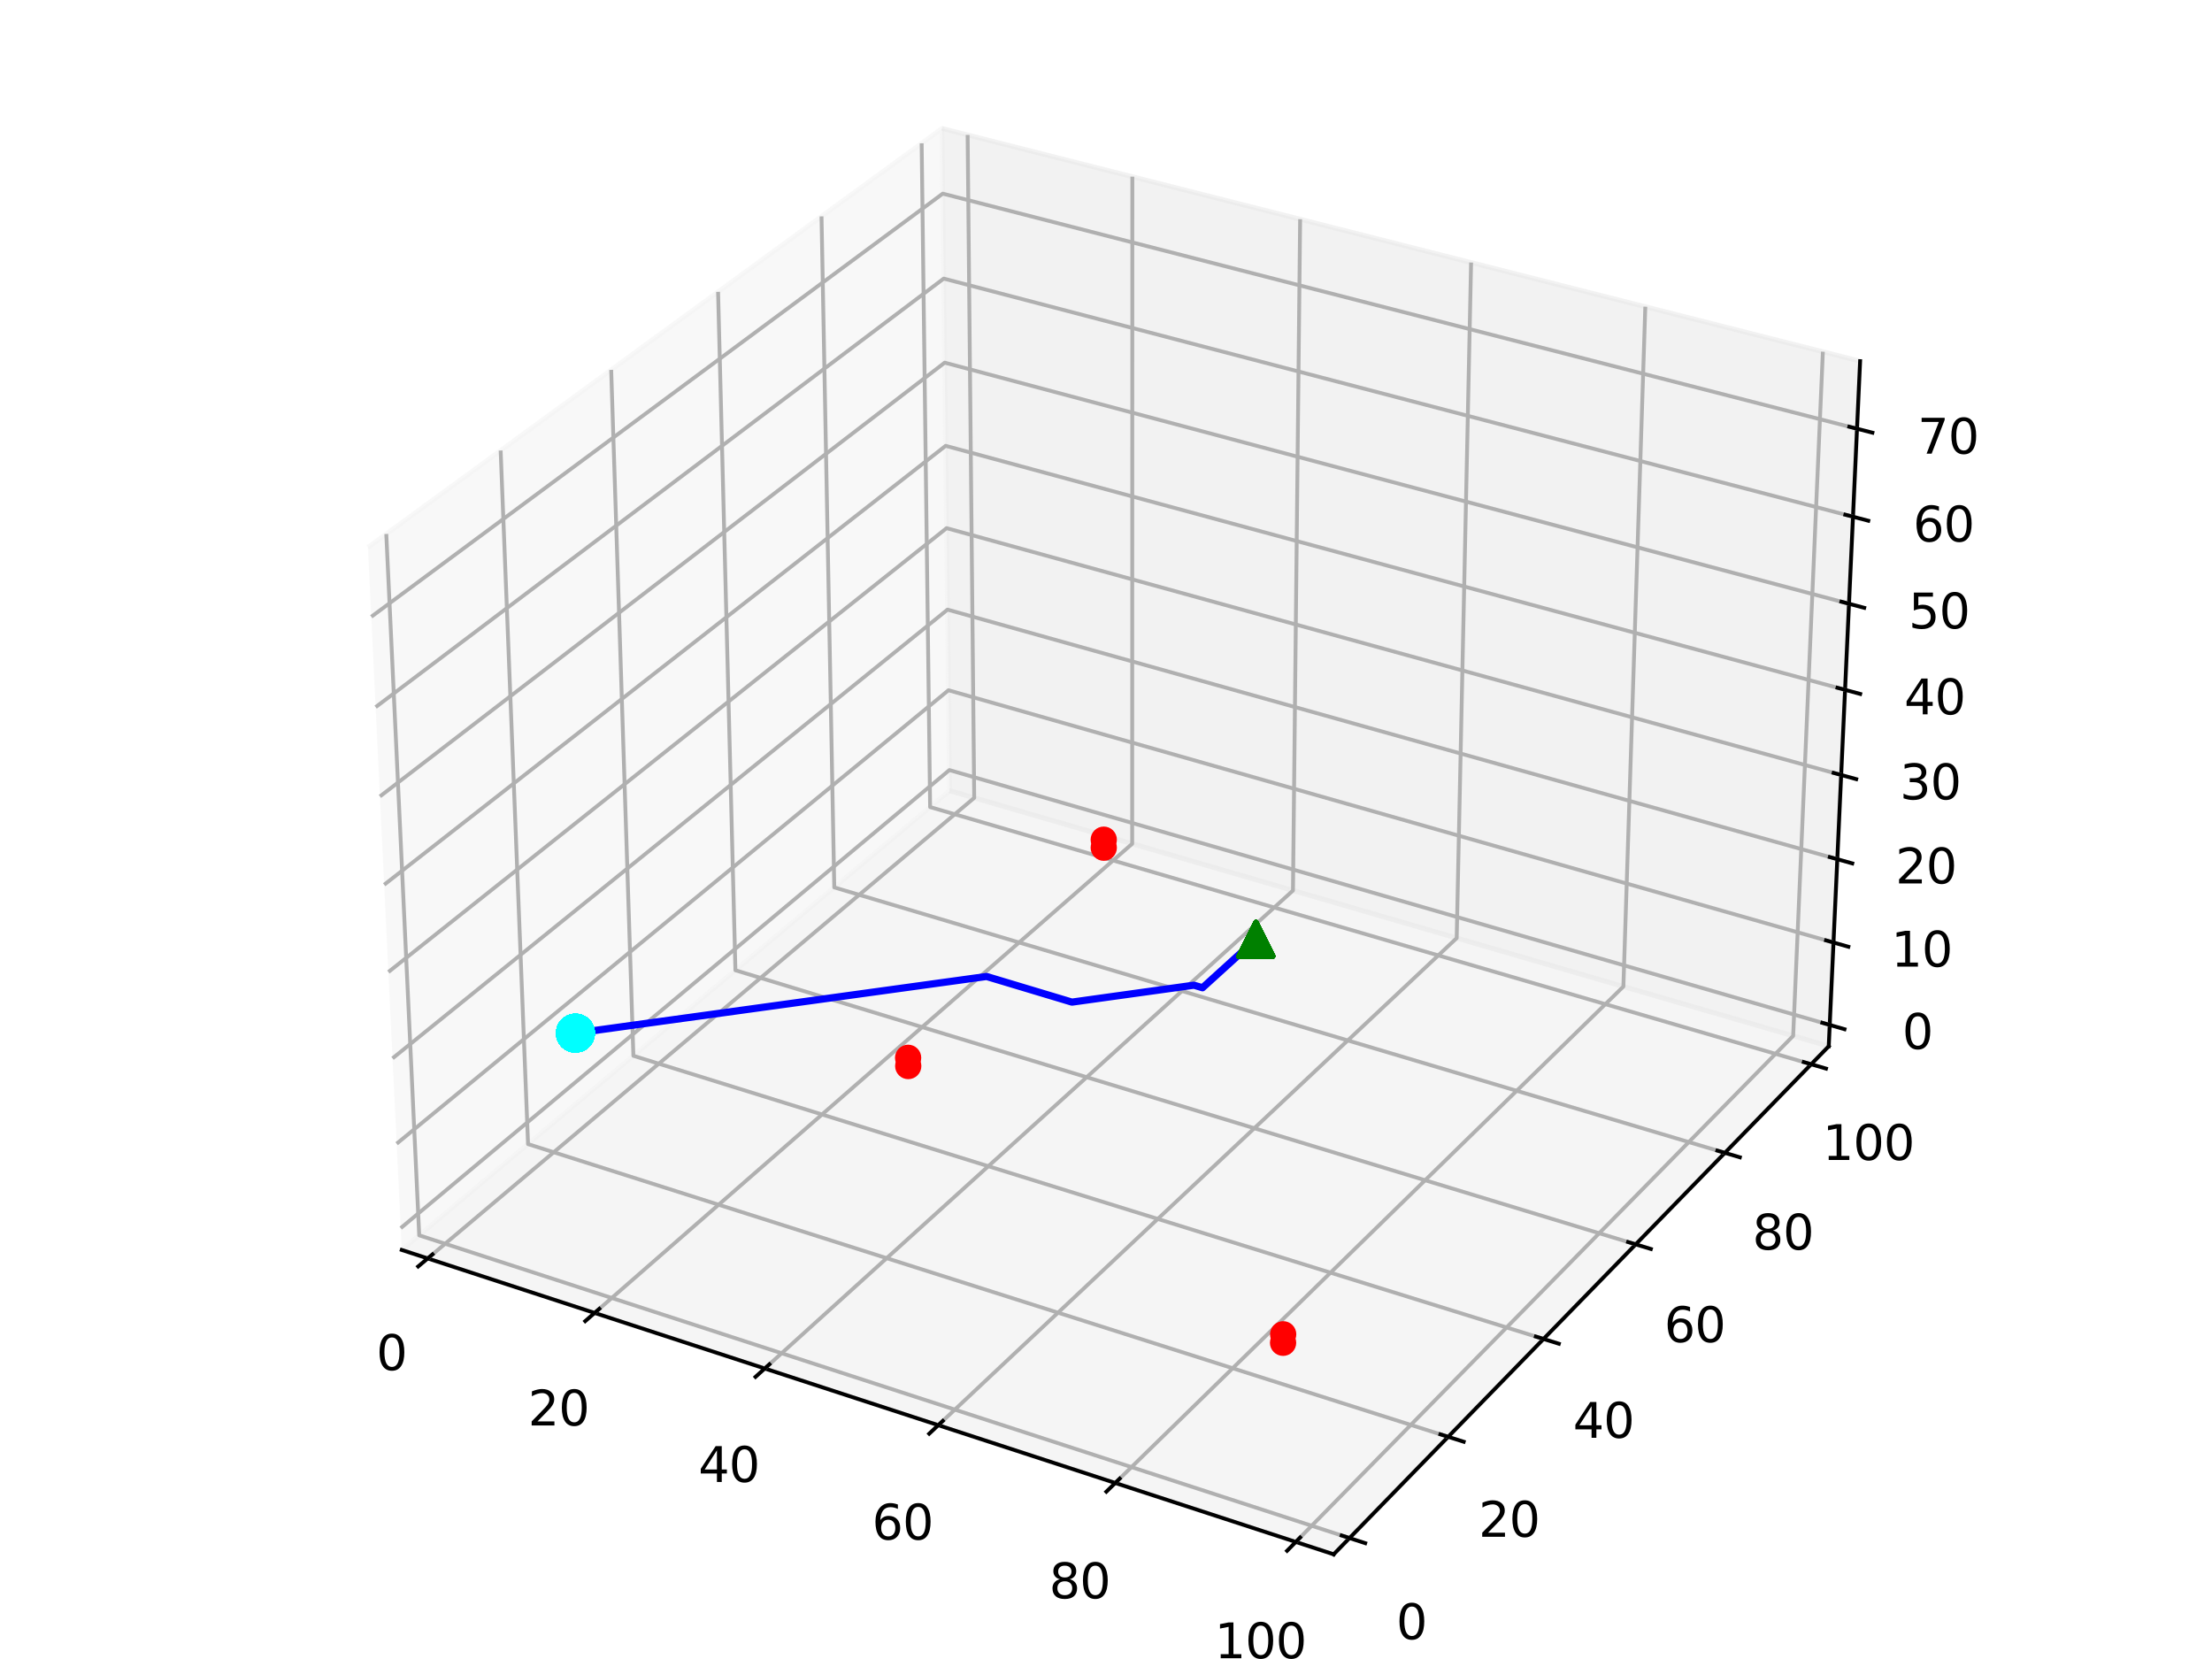 <?xml version="1.0" encoding="utf-8" standalone="no"?>
<!DOCTYPE svg PUBLIC "-//W3C//DTD SVG 1.1//EN"
  "http://www.w3.org/Graphics/SVG/1.1/DTD/svg11.dtd">
<svg xmlns:xlink="http://www.w3.org/1999/xlink" width="460.8pt" height="345.6pt" viewBox="0 0 460.8 345.6" xmlns="http://www.w3.org/2000/svg" version="1.1">
 <defs>
  <style type="text/css">*{stroke-linejoin: round; stroke-linecap: butt}</style>
 </defs>
 <g id="figure_1">
  <g id="patch_1">
   <path d="M 0 345.6 
L 460.8 345.6 
L 460.8 0 
L 0 0 
z
" style="fill: #ffffff"/>
  </g>
  <g id="patch_2">
   <path d="M 57.6 345.6 
L 403.2 345.6 
L 403.2 0 
L 57.6 0 
z
" style="fill: #ffffff"/>
  </g>
  <g id="pane3d_1">
   <g id="patch_3">
    <path d="M 83.695 260.386 
L 197.824 164.721 
L 196.237 26.756 
L 76.647 114.027 
" style="fill: #f2f2f2; opacity: 0.5; stroke: #f2f2f2; stroke-linejoin: miter"/>
   </g>
  </g>
  <g id="pane3d_2">
   <g id="patch_4">
    <path d="M 197.824 164.721 
L 380.959 217.952 
L 387.494 75.234 
L 196.237 26.756 
" style="fill: #e6e6e6; opacity: 0.5; stroke: #e6e6e6; stroke-linejoin: miter"/>
   </g>
  </g>
  <g id="pane3d_3">
   <g id="patch_5">
    <path d="M 83.695 260.386 
L 277.828 323.79 
L 380.959 217.952 
L 197.824 164.721 
" style="fill: #ececec; opacity: 0.5; stroke: #ececec; stroke-linejoin: miter"/>
   </g>
  </g>
  <g id="axis3d_1">
   <g id="line2d_1">
    <path d="M 83.695 260.386 
L 277.828 323.79 
" style="fill: none; stroke: #000000; stroke-width: 0.8; stroke-linecap: square"/>
   </g>
   <g id="Line3DCollection_1">
    <path d="M 89.103 262.152 
L 202.947 166.211 
L 201.577 28.109 
" style="fill: none; stroke: #b0b0b0; stroke-width: 0.8"/>
    <path d="M 123.869 273.507 
L 235.854 175.775 
L 235.888 36.806 
" style="fill: none; stroke: #b0b0b0; stroke-width: 0.8"/>
    <path d="M 159.315 285.083 
L 269.352 185.512 
L 270.841 45.666 
" style="fill: none; stroke: #b0b0b0; stroke-width: 0.8"/>
    <path d="M 195.46 296.889 
L 303.455 195.424 
L 306.455 54.693 
" style="fill: none; stroke: #b0b0b0; stroke-width: 0.8"/>
    <path d="M 232.327 308.929 
L 338.181 205.518 
L 342.747 63.892 
" style="fill: none; stroke: #b0b0b0; stroke-width: 0.8"/>
    <path d="M 269.936 321.213 
L 373.546 215.797 
L 379.737 73.268 
" style="fill: none; stroke: #b0b0b0; stroke-width: 0.8"/>
   </g>
   <g id="xtick_1">
    <g id="line2d_2">
     <path d="M 90.094 261.317 
L 87.116 263.827 
" style="fill: none; stroke: #000000; stroke-width: 0.8; stroke-linecap: square"/>
    </g>
    <g id="text_1">
     <!-- 0 -->
     <g transform="translate(78.394 285.414)scale(0.1 -0.1)">
      <defs>
       <path id="DejaVuSans-30" d="M 2034 4250 
Q 1547 4250 1301 3770 
Q 1056 3291 1056 2328 
Q 1056 1369 1301 889 
Q 1547 409 2034 409 
Q 2525 409 2770 889 
Q 3016 1369 3016 2328 
Q 3016 3291 2770 3770 
Q 2525 4250 2034 4250 
z
M 2034 4750 
Q 2819 4750 3233 4129 
Q 3647 3509 3647 2328 
Q 3647 1150 3233 529 
Q 2819 -91 2034 -91 
Q 1250 -91 836 529 
Q 422 1150 422 2328 
Q 422 3509 836 4129 
Q 1250 4750 2034 4750 
z
" transform="scale(0.016)"/>
      </defs>
      <use xlink:href="#DejaVuSans-30"/>
     </g>
    </g>
   </g>
   <g id="xtick_2">
    <g id="line2d_3">
     <path d="M 124.845 272.655 
L 121.913 275.214 
" style="fill: none; stroke: #000000; stroke-width: 0.8; stroke-linecap: square"/>
    </g>
    <g id="text_2">
     <!-- 20 -->
     <g transform="translate(110.006 296.954)scale(0.1 -0.1)">
      <defs>
       <path id="DejaVuSans-32" d="M 1228 531 
L 3431 531 
L 3431 0 
L 469 0 
L 469 531 
Q 828 903 1448 1529 
Q 2069 2156 2228 2338 
Q 2531 2678 2651 2914 
Q 2772 3150 2772 3378 
Q 2772 3750 2511 3984 
Q 2250 4219 1831 4219 
Q 1534 4219 1204 4116 
Q 875 4013 500 3803 
L 500 4441 
Q 881 4594 1212 4672 
Q 1544 4750 1819 4750 
Q 2544 4750 2975 4387 
Q 3406 4025 3406 3419 
Q 3406 3131 3298 2873 
Q 3191 2616 2906 2266 
Q 2828 2175 2409 1742 
Q 1991 1309 1228 531 
z
" transform="scale(0.016)"/>
      </defs>
      <use xlink:href="#DejaVuSans-32"/>
      <use xlink:href="#DejaVuSans-30" x="63.623"/>
     </g>
    </g>
   </g>
   <g id="xtick_3">
    <g id="line2d_4">
     <path d="M 160.274 284.215 
L 157.391 286.824 
" style="fill: none; stroke: #000000; stroke-width: 0.8; stroke-linecap: square"/>
    </g>
    <g id="text_3">
     <!-- 40 -->
     <g transform="translate(145.481 308.719)scale(0.1 -0.1)">
      <defs>
       <path id="DejaVuSans-34" d="M 2419 4116 
L 825 1625 
L 2419 1625 
L 2419 4116 
z
M 2253 4666 
L 3047 4666 
L 3047 1625 
L 3713 1625 
L 3713 1100 
L 3047 1100 
L 3047 0 
L 2419 0 
L 2419 1100 
L 313 1100 
L 313 1709 
L 2253 4666 
z
" transform="scale(0.016)"/>
      </defs>
      <use xlink:href="#DejaVuSans-34"/>
      <use xlink:href="#DejaVuSans-30" x="63.623"/>
     </g>
    </g>
   </g>
   <g id="xtick_4">
    <g id="line2d_5">
     <path d="M 196.403 296.003 
L 193.571 298.664 
" style="fill: none; stroke: #000000; stroke-width: 0.8; stroke-linecap: square"/>
    </g>
    <g id="text_4">
     <!-- 60 -->
     <g transform="translate(181.659 320.718)scale(0.1 -0.1)">
      <defs>
       <path id="DejaVuSans-36" d="M 2113 2584 
Q 1688 2584 1439 2293 
Q 1191 2003 1191 1497 
Q 1191 994 1439 701 
Q 1688 409 2113 409 
Q 2538 409 2786 701 
Q 3034 994 3034 1497 
Q 3034 2003 2786 2293 
Q 2538 2584 2113 2584 
z
M 3366 4563 
L 3366 3988 
Q 3128 4100 2886 4159 
Q 2644 4219 2406 4219 
Q 1781 4219 1451 3797 
Q 1122 3375 1075 2522 
Q 1259 2794 1537 2939 
Q 1816 3084 2150 3084 
Q 2853 3084 3261 2657 
Q 3669 2231 3669 1497 
Q 3669 778 3244 343 
Q 2819 -91 2113 -91 
Q 1303 -91 875 529 
Q 447 1150 447 2328 
Q 447 3434 972 4092 
Q 1497 4750 2381 4750 
Q 2619 4750 2861 4703 
Q 3103 4656 3366 4563 
z
" transform="scale(0.016)"/>
      </defs>
      <use xlink:href="#DejaVuSans-36"/>
      <use xlink:href="#DejaVuSans-30" x="63.623"/>
     </g>
    </g>
   </g>
   <g id="xtick_5">
    <g id="line2d_6">
     <path d="M 233.252 308.026 
L 230.474 310.74 
" style="fill: none; stroke: #000000; stroke-width: 0.8; stroke-linecap: square"/>
    </g>
    <g id="text_5">
     <!-- 80 -->
     <g transform="translate(218.561 332.957)scale(0.1 -0.1)">
      <defs>
       <path id="DejaVuSans-38" d="M 2034 2216 
Q 1584 2216 1326 1975 
Q 1069 1734 1069 1313 
Q 1069 891 1326 650 
Q 1584 409 2034 409 
Q 2484 409 2743 651 
Q 3003 894 3003 1313 
Q 3003 1734 2745 1975 
Q 2488 2216 2034 2216 
z
M 1403 2484 
Q 997 2584 770 2862 
Q 544 3141 544 3541 
Q 544 4100 942 4425 
Q 1341 4750 2034 4750 
Q 2731 4750 3128 4425 
Q 3525 4100 3525 3541 
Q 3525 3141 3298 2862 
Q 3072 2584 2669 2484 
Q 3125 2378 3379 2068 
Q 3634 1759 3634 1313 
Q 3634 634 3220 271 
Q 2806 -91 2034 -91 
Q 1263 -91 848 271 
Q 434 634 434 1313 
Q 434 1759 690 2068 
Q 947 2378 1403 2484 
z
M 1172 3481 
Q 1172 3119 1398 2916 
Q 1625 2713 2034 2713 
Q 2441 2713 2670 2916 
Q 2900 3119 2900 3481 
Q 2900 3844 2670 4047 
Q 2441 4250 2034 4250 
Q 1625 4250 1398 4047 
Q 1172 3844 1172 3481 
z
" transform="scale(0.016)"/>
      </defs>
      <use xlink:href="#DejaVuSans-38"/>
      <use xlink:href="#DejaVuSans-30" x="63.623"/>
     </g>
    </g>
   </g>
   <g id="xtick_6">
    <g id="line2d_7">
     <path d="M 270.842 320.291 
L 268.121 323.06 
" style="fill: none; stroke: #000000; stroke-width: 0.8; stroke-linecap: square"/>
    </g>
    <g id="text_6">
     <!-- 100 -->
     <g transform="translate(253.027 345.443)scale(0.1 -0.1)">
      <defs>
       <path id="DejaVuSans-31" d="M 794 531 
L 1825 531 
L 1825 4091 
L 703 3866 
L 703 4441 
L 1819 4666 
L 2450 4666 
L 2450 531 
L 3481 531 
L 3481 0 
L 794 0 
L 794 531 
z
" transform="scale(0.016)"/>
      </defs>
      <use xlink:href="#DejaVuSans-31"/>
      <use xlink:href="#DejaVuSans-30" x="63.623"/>
      <use xlink:href="#DejaVuSans-30" x="127.246"/>
     </g>
    </g>
   </g>
  </g>
  <g id="axis3d_2">
   <g id="line2d_8">
    <path d="M 380.959 217.952 
L 277.828 323.79 
" style="fill: none; stroke: #000000; stroke-width: 0.8; stroke-linecap: square"/>
   </g>
   <g id="Line3DCollection_2">
    <path d="M 80.47 111.238 
L 87.33 257.34 
L 281.126 320.405 
" style="fill: none; stroke: #b0b0b0; stroke-width: 0.8"/>
    <path d="M 104.293 93.852 
L 110.002 238.336 
L 301.68 299.311 
" style="fill: none; stroke: #b0b0b0; stroke-width: 0.8"/>
    <path d="M 127.319 77.049 
L 131.947 219.94 
L 321.542 278.928 
" style="fill: none; stroke: #b0b0b0; stroke-width: 0.8"/>
    <path d="M 149.588 60.798 
L 153.201 202.125 
L 340.745 259.221 
" style="fill: none; stroke: #b0b0b0; stroke-width: 0.8"/>
    <path d="M 171.135 45.074 
L 173.796 184.862 
L 359.322 240.156 
" style="fill: none; stroke: #b0b0b0; stroke-width: 0.8"/>
    <path d="M 191.996 29.851 
L 193.761 168.127 
L 377.304 221.703 
" style="fill: none; stroke: #b0b0b0; stroke-width: 0.8"/>
   </g>
   <g id="xtick_7">
    <g id="line2d_9">
     <path d="M 279.493 319.873 
L 284.397 321.469 
" style="fill: none; stroke: #000000; stroke-width: 0.8; stroke-linecap: square"/>
    </g>
    <g id="text_7">
     <!-- 0 -->
     <g transform="translate(290.863 341.47)scale(0.1 -0.1)">
      <use xlink:href="#DejaVuSans-30"/>
     </g>
    </g>
   </g>
   <g id="xtick_8">
    <g id="line2d_10">
     <path d="M 300.066 298.798 
L 304.913 300.339 
" style="fill: none; stroke: #000000; stroke-width: 0.8; stroke-linecap: square"/>
    </g>
    <g id="text_8">
     <!-- 20 -->
     <g transform="translate(308.024 320.136)scale(0.1 -0.1)">
      <use xlink:href="#DejaVuSans-32"/>
      <use xlink:href="#DejaVuSans-30" x="63.623"/>
     </g>
    </g>
   </g>
   <g id="xtick_9">
    <g id="line2d_11">
     <path d="M 319.946 278.432 
L 324.736 279.922 
" style="fill: none; stroke: #000000; stroke-width: 0.8; stroke-linecap: square"/>
    </g>
    <g id="text_9">
     <!-- 40 -->
     <g transform="translate(327.68 299.521)scale(0.1 -0.1)">
      <use xlink:href="#DejaVuSans-34"/>
      <use xlink:href="#DejaVuSans-30" x="63.623"/>
     </g>
    </g>
   </g>
   <g id="xtick_10">
    <g id="line2d_12">
     <path d="M 339.168 258.741 
L 343.902 260.182 
" style="fill: none; stroke: #000000; stroke-width: 0.8; stroke-linecap: square"/>
    </g>
    <g id="text_10">
     <!-- 60 -->
     <g transform="translate(346.685 279.589)scale(0.1 -0.1)">
      <use xlink:href="#DejaVuSans-36"/>
      <use xlink:href="#DejaVuSans-30" x="63.623"/>
     </g>
    </g>
   </g>
   <g id="xtick_11">
    <g id="line2d_13">
     <path d="M 357.764 239.692 
L 362.443 241.086 
" style="fill: none; stroke: #000000; stroke-width: 0.8; stroke-linecap: square"/>
    </g>
    <g id="text_11">
     <!-- 80 -->
     <g transform="translate(365.069 260.308)scale(0.1 -0.1)">
      <use xlink:href="#DejaVuSans-38"/>
      <use xlink:href="#DejaVuSans-30" x="63.623"/>
     </g>
    </g>
   </g>
   <g id="xtick_12">
    <g id="line2d_14">
     <path d="M 375.763 221.253 
L 380.389 222.604 
" style="fill: none; stroke: #000000; stroke-width: 0.8; stroke-linecap: square"/>
    </g>
    <g id="text_12">
     <!-- 100 -->
     <g transform="translate(379.683 241.646)scale(0.1 -0.1)">
      <use xlink:href="#DejaVuSans-31"/>
      <use xlink:href="#DejaVuSans-30" x="63.623"/>
      <use xlink:href="#DejaVuSans-30" x="127.246"/>
     </g>
    </g>
   </g>
  </g>
  <g id="axis3d_3">
   <g id="line2d_15">
    <path d="M 380.959 217.952 
L 387.494 75.234 
" style="fill: none; stroke: #000000; stroke-width: 0.8; stroke-linecap: square"/>
   </g>
   <g id="Line3DCollection_3">
    <path d="M 381.162 213.51 
L 197.774 160.419 
L 83.476 255.839 
" style="fill: none; stroke: #b0b0b0; stroke-width: 0.8"/>
    <path d="M 381.949 196.341 
L 197.583 143.792 
L 82.629 238.255 
" style="fill: none; stroke: #b0b0b0; stroke-width: 0.8"/>
    <path d="M 382.743 178.985 
L 197.39 126.994 
L 81.773 220.474 
" style="fill: none; stroke: #b0b0b0; stroke-width: 0.8"/>
    <path d="M 383.547 161.44 
L 197.195 110.022 
L 80.907 202.492 
" style="fill: none; stroke: #b0b0b0; stroke-width: 0.8"/>
    <path d="M 384.359 143.704 
L 196.997 92.873 
L 80.031 184.306 
" style="fill: none; stroke: #b0b0b0; stroke-width: 0.8"/>
    <path d="M 385.18 125.772 
L 196.798 75.545 
L 79.146 165.911 
" style="fill: none; stroke: #b0b0b0; stroke-width: 0.8"/>
    <path d="M 386.01 107.642 
L 196.597 58.034 
L 78.25 147.306 
" style="fill: none; stroke: #b0b0b0; stroke-width: 0.8"/>
    <path d="M 386.85 89.311 
L 196.393 40.338 
L 77.343 128.485 
" style="fill: none; stroke: #b0b0b0; stroke-width: 0.8"/>
   </g>
   <g id="xtick_13">
    <g id="line2d_16">
     <path d="M 379.623 213.065 
L 384.244 214.403 
" style="fill: none; stroke: #000000; stroke-width: 0.8; stroke-linecap: square"/>
    </g>
    <g id="text_13">
     <!-- 0 -->
     <g transform="translate(396.267 218.509)scale(0.1 -0.1)">
      <use xlink:href="#DejaVuSans-30"/>
     </g>
    </g>
   </g>
   <g id="xtick_14">
    <g id="line2d_17">
     <path d="M 380.401 195.899 
L 385.048 197.224 
" style="fill: none; stroke: #000000; stroke-width: 0.8; stroke-linecap: square"/>
    </g>
    <g id="text_14">
     <!-- 10 -->
     <g transform="translate(393.969 201.365)scale(0.1 -0.1)">
      <use xlink:href="#DejaVuSans-31"/>
      <use xlink:href="#DejaVuSans-30" x="63.623"/>
     </g>
    </g>
   </g>
   <g id="xtick_15">
    <g id="line2d_18">
     <path d="M 381.187 178.548 
L 385.86 179.859 
" style="fill: none; stroke: #000000; stroke-width: 0.8; stroke-linecap: square"/>
    </g>
    <g id="text_15">
     <!-- 20 -->
     <g transform="translate(394.861 184.036)scale(0.1 -0.1)">
      <use xlink:href="#DejaVuSans-32"/>
      <use xlink:href="#DejaVuSans-30" x="63.623"/>
     </g>
    </g>
   </g>
   <g id="xtick_16">
    <g id="line2d_19">
     <path d="M 381.981 161.008 
L 386.681 162.305 
" style="fill: none; stroke: #000000; stroke-width: 0.8; stroke-linecap: square"/>
    </g>
    <g id="text_16">
     <!-- 30 -->
     <g transform="translate(395.763 166.519)scale(0.1 -0.1)">
      <defs>
       <path id="DejaVuSans-33" d="M 2597 2516 
Q 3050 2419 3304 2112 
Q 3559 1806 3559 1356 
Q 3559 666 3084 287 
Q 2609 -91 1734 -91 
Q 1441 -91 1130 -33 
Q 819 25 488 141 
L 488 750 
Q 750 597 1062 519 
Q 1375 441 1716 441 
Q 2309 441 2620 675 
Q 2931 909 2931 1356 
Q 2931 1769 2642 2001 
Q 2353 2234 1838 2234 
L 1294 2234 
L 1294 2753 
L 1863 2753 
Q 2328 2753 2575 2939 
Q 2822 3125 2822 3475 
Q 2822 3834 2567 4026 
Q 2313 4219 1838 4219 
Q 1578 4219 1281 4162 
Q 984 4106 628 3988 
L 628 4550 
Q 988 4650 1302 4700 
Q 1616 4750 1894 4750 
Q 2613 4750 3031 4423 
Q 3450 4097 3450 3541 
Q 3450 3153 3228 2886 
Q 3006 2619 2597 2516 
z
" transform="scale(0.016)"/>
      </defs>
      <use xlink:href="#DejaVuSans-33"/>
      <use xlink:href="#DejaVuSans-30" x="63.623"/>
     </g>
    </g>
   </g>
   <g id="xtick_17">
    <g id="line2d_20">
     <path d="M 382.785 143.277 
L 387.511 144.559 
" style="fill: none; stroke: #000000; stroke-width: 0.8; stroke-linecap: square"/>
    </g>
    <g id="text_17">
     <!-- 40 -->
     <g transform="translate(396.674 148.81)scale(0.1 -0.1)">
      <use xlink:href="#DejaVuSans-34"/>
      <use xlink:href="#DejaVuSans-30" x="63.623"/>
     </g>
    </g>
   </g>
   <g id="xtick_18">
    <g id="line2d_21">
     <path d="M 383.597 125.35 
L 388.35 126.618 
" style="fill: none; stroke: #000000; stroke-width: 0.8; stroke-linecap: square"/>
    </g>
    <g id="text_18">
     <!-- 50 -->
     <g transform="translate(397.596 130.908)scale(0.1 -0.1)">
      <defs>
       <path id="DejaVuSans-35" d="M 691 4666 
L 3169 4666 
L 3169 4134 
L 1269 4134 
L 1269 2991 
Q 1406 3038 1543 3061 
Q 1681 3084 1819 3084 
Q 2600 3084 3056 2656 
Q 3513 2228 3513 1497 
Q 3513 744 3044 326 
Q 2575 -91 1722 -91 
Q 1428 -91 1123 -41 
Q 819 9 494 109 
L 494 744 
Q 775 591 1075 516 
Q 1375 441 1709 441 
Q 2250 441 2565 725 
Q 2881 1009 2881 1497 
Q 2881 1984 2565 2268 
Q 2250 2553 1709 2553 
Q 1456 2553 1204 2497 
Q 953 2441 691 2322 
L 691 4666 
z
" transform="scale(0.016)"/>
      </defs>
      <use xlink:href="#DejaVuSans-35"/>
      <use xlink:href="#DejaVuSans-30" x="63.623"/>
     </g>
    </g>
   </g>
   <g id="xtick_19">
    <g id="line2d_22">
     <path d="M 384.418 107.225 
L 389.199 108.477 
" style="fill: none; stroke: #000000; stroke-width: 0.8; stroke-linecap: square"/>
    </g>
    <g id="text_19">
     <!-- 60 -->
     <g transform="translate(398.528 112.808)scale(0.1 -0.1)">
      <use xlink:href="#DejaVuSans-36"/>
      <use xlink:href="#DejaVuSans-30" x="63.623"/>
     </g>
    </g>
   </g>
   <g id="xtick_20">
    <g id="line2d_23">
     <path d="M 385.248 88.899 
L 390.057 90.135 
" style="fill: none; stroke: #000000; stroke-width: 0.8; stroke-linecap: square"/>
    </g>
    <g id="text_20">
     <!-- 70 -->
     <g transform="translate(399.47 94.507)scale(0.1 -0.1)">
      <defs>
       <path id="DejaVuSans-37" d="M 525 4666 
L 3525 4666 
L 3525 4397 
L 1831 0 
L 1172 0 
L 2766 4134 
L 525 4134 
L 525 4666 
z
" transform="scale(0.016)"/>
      </defs>
      <use xlink:href="#DejaVuSans-37"/>
      <use xlink:href="#DejaVuSans-30" x="63.623"/>
     </g>
    </g>
   </g>
  </g>
  <g id="axes_1">
   <g id="line2d_24">
    <path d="M 119.876 215.222 
L 122.76 214.824 
L 125.642 214.427 
L 128.522 214.03 
L 131.4 213.633 
L 134.276 213.237 
L 137.149 212.84 
L 140.021 212.445 
L 142.891 212.049 
L 145.759 211.654 
L 148.624 211.259 
L 151.488 210.864 
L 154.35 210.469 
L 157.21 210.075 
L 160.067 209.681 
L 162.923 209.288 
L 165.777 208.894 
L 168.628 208.501 
L 171.478 208.108 
L 174.325 207.716 
L 177.171 207.323 
L 180.015 206.931 
L 182.856 206.54 
L 185.696 206.148 
L 188.534 205.757 
L 191.37 205.366 
L 194.203 204.975 
L 197.035 204.585 
L 199.865 204.195 
L 202.693 203.805 
L 205.518 203.416 
L 207.289 203.948 
L 209.062 204.481 
L 210.836 205.014 
L 212.613 205.547 
L 214.39 206.082 
L 216.17 206.616 
L 217.951 207.152 
L 219.734 207.687 
L 221.519 208.224 
L 221.519 208.224 
L 223.305 208.761 
L 223.305 208.761 
L 226.136 208.368 
L 228.965 207.975 
L 231.793 207.582 
L 234.618 207.19 
L 237.441 206.798 
L 240.262 206.407 
L 243.081 206.015 
L 245.899 205.624 
L 248.714 205.233 
L 250.508 205.767 
L 250.508 205.767 
L 251.527 204.843 
L 251.527 204.843 
L 252.544 203.92 
L 253.559 202.998 
L 254.573 202.079 
L 255.585 201.16 
L 256.595 200.243 
L 257.604 199.328 
L 258.611 198.414 
L 259.616 197.502 
L 260.62 196.591 
L 261.622 195.682 
" clip-path="url(#pf5e418a016)" style="fill: none; stroke: #0000ff; stroke-width: 1.5; stroke-linecap: square"/>
   </g>
   <g id="Path3DCollection_1">
    <defs>
     <path id="m7f14bfde26" d="M 0 2.236 
C 0.593 2.236 1.162 2 1.581 1.581 
C 2 1.162 2.236 0.593 2.236 0 
C 2.236 -0.593 2 -1.162 1.581 -1.581 
C 1.162 -2 0.593 -2.236 0 -2.236 
C -0.593 -2.236 -1.162 -2 -1.581 -1.581 
C -2 -1.162 -2.236 -0.593 -2.236 0 
C -2.236 0.593 -2 1.162 -1.581 1.581 
C -1.162 2 -0.593 2.236 0 2.236 
z
" style="stroke: #ff0000"/>
    </defs>
    <g clip-path="url(#pf5e418a016)">
     <use xlink:href="#m7f14bfde26" x="229.934" y="176.591" style="fill: #ff0000; stroke: #ff0000"/>
    </g>
   </g>
   <g id="Path3DCollection_2">
    <g clip-path="url(#pf5e418a016)">
     <use xlink:href="#m7f14bfde26" x="229.932" y="174.919" style="fill: #ff0000; stroke: #ff0000"/>
    </g>
   </g>
   <g id="Path3DCollection_3">
    <g clip-path="url(#pf5e418a016)">
     <use xlink:href="#m7f14bfde26" x="189.203" y="222.077" style="fill: #ff0000; stroke: #ff0000"/>
    </g>
   </g>
   <g id="Path3DCollection_4">
    <g clip-path="url(#pf5e418a016)">
     <use xlink:href="#m7f14bfde26" x="189.178" y="220.36" style="fill: #ff0000; stroke: #ff0000"/>
    </g>
   </g>
   <g id="Path3DCollection_5">
    <defs>
     <path id="m599ae432c4" d="M 0 -3.536 
L -3.536 3.536 
L 3.536 3.536 
z
" style="stroke: #008000"/>
    </defs>
    <g clip-path="url(#pf5e418a016)">
     <use xlink:href="#m599ae432c4" x="261.622" y="195.682" style="fill: #008000; stroke: #008000"/>
    </g>
   </g>
   <g id="Path3DCollection_6">
    <g clip-path="url(#pf5e418a016)">
     <use xlink:href="#m599ae432c4" x="261.622" y="195.682" style="fill: #008000; stroke: #008000"/>
    </g>
   </g>
   <g id="Path3DCollection_7">
    <g clip-path="url(#pf5e418a016)">
     <use xlink:href="#m599ae432c4" x="261.622" y="195.682" style="fill: #008000; stroke: #008000"/>
    </g>
   </g>
   <g id="Path3DCollection_8">
    <g clip-path="url(#pf5e418a016)">
     <use xlink:href="#m599ae432c4" x="261.622" y="195.682" style="fill: #008000; stroke: #008000"/>
    </g>
   </g>
   <g id="Path3DCollection_9">
    <g clip-path="url(#pf5e418a016)">
     <use xlink:href="#m599ae432c4" x="261.622" y="195.682" style="fill: #008000; stroke: #008000"/>
    </g>
   </g>
   <g id="Path3DCollection_10">
    <g clip-path="url(#pf5e418a016)">
     <use xlink:href="#m599ae432c4" x="261.622" y="195.682" style="fill: #008000; stroke: #008000"/>
    </g>
   </g>
   <g id="Path3DCollection_11">
    <g clip-path="url(#pf5e418a016)">
     <use xlink:href="#m599ae432c4" x="261.622" y="195.682" style="fill: #008000; stroke: #008000"/>
    </g>
   </g>
   <g id="Path3DCollection_12">
    <g clip-path="url(#pf5e418a016)">
     <use xlink:href="#m599ae432c4" x="261.622" y="195.682" style="fill: #008000; stroke: #008000"/>
    </g>
   </g>
   <g id="Path3DCollection_13">
    <g clip-path="url(#pf5e418a016)">
     <use xlink:href="#m599ae432c4" x="261.622" y="195.682" style="fill: #008000; stroke: #008000"/>
    </g>
   </g>
   <g id="Path3DCollection_14">
    <g clip-path="url(#pf5e418a016)">
     <use xlink:href="#m599ae432c4" x="261.622" y="195.682" style="fill: #008000; stroke: #008000"/>
    </g>
   </g>
   <g id="Path3DCollection_15">
    <g clip-path="url(#pf5e418a016)">
     <use xlink:href="#m599ae432c4" x="261.622" y="195.682" style="fill: #008000; stroke: #008000"/>
    </g>
   </g>
   <g id="Path3DCollection_16">
    <g clip-path="url(#pf5e418a016)">
     <use xlink:href="#m599ae432c4" x="261.622" y="195.682" style="fill: #008000; stroke: #008000"/>
    </g>
   </g>
   <g id="Path3DCollection_17">
    <g clip-path="url(#pf5e418a016)">
     <use xlink:href="#m599ae432c4" x="261.622" y="195.682" style="fill: #008000; stroke: #008000"/>
    </g>
   </g>
   <g id="Path3DCollection_18">
    <g clip-path="url(#pf5e418a016)">
     <use xlink:href="#m599ae432c4" x="261.622" y="195.682" style="fill: #008000; stroke: #008000"/>
    </g>
   </g>
   <g id="Path3DCollection_19">
    <g clip-path="url(#pf5e418a016)">
     <use xlink:href="#m599ae432c4" x="261.622" y="195.682" style="fill: #008000; stroke: #008000"/>
    </g>
   </g>
   <g id="Path3DCollection_20">
    <g clip-path="url(#pf5e418a016)">
     <use xlink:href="#m599ae432c4" x="261.622" y="195.682" style="fill: #008000; stroke: #008000"/>
    </g>
   </g>
   <g id="Path3DCollection_21">
    <g clip-path="url(#pf5e418a016)">
     <use xlink:href="#m599ae432c4" x="261.622" y="195.682" style="fill: #008000; stroke: #008000"/>
    </g>
   </g>
   <g id="Path3DCollection_22">
    <g clip-path="url(#pf5e418a016)">
     <use xlink:href="#m599ae432c4" x="261.622" y="195.682" style="fill: #008000; stroke: #008000"/>
    </g>
   </g>
   <g id="Path3DCollection_23">
    <g clip-path="url(#pf5e418a016)">
     <use xlink:href="#m599ae432c4" x="261.622" y="195.682" style="fill: #008000; stroke: #008000"/>
    </g>
   </g>
   <g id="Path3DCollection_24">
    <g clip-path="url(#pf5e418a016)">
     <use xlink:href="#m599ae432c4" x="261.622" y="195.682" style="fill: #008000; stroke: #008000"/>
    </g>
   </g>
   <g id="Path3DCollection_25">
    <g clip-path="url(#pf5e418a016)">
     <use xlink:href="#m599ae432c4" x="261.622" y="195.682" style="fill: #008000; stroke: #008000"/>
    </g>
   </g>
   <g id="Path3DCollection_26">
    <g clip-path="url(#pf5e418a016)">
     <use xlink:href="#m599ae432c4" x="261.622" y="195.682" style="fill: #008000; stroke: #008000"/>
    </g>
   </g>
   <g id="Path3DCollection_27">
    <g clip-path="url(#pf5e418a016)">
     <use xlink:href="#m599ae432c4" x="261.622" y="195.682" style="fill: #008000; stroke: #008000"/>
    </g>
   </g>
   <g id="Path3DCollection_28">
    <g clip-path="url(#pf5e418a016)">
     <use xlink:href="#m599ae432c4" x="261.622" y="195.682" style="fill: #008000; stroke: #008000"/>
    </g>
   </g>
   <g id="Path3DCollection_29">
    <g clip-path="url(#pf5e418a016)">
     <use xlink:href="#m599ae432c4" x="261.622" y="195.682" style="fill: #008000; stroke: #008000"/>
    </g>
   </g>
   <g id="Path3DCollection_30">
    <g clip-path="url(#pf5e418a016)">
     <use xlink:href="#m599ae432c4" x="261.622" y="195.682" style="fill: #008000; stroke: #008000"/>
    </g>
   </g>
   <g id="Path3DCollection_31">
    <g clip-path="url(#pf5e418a016)">
     <use xlink:href="#m599ae432c4" x="261.622" y="195.682" style="fill: #008000; stroke: #008000"/>
    </g>
   </g>
   <g id="Path3DCollection_32">
    <g clip-path="url(#pf5e418a016)">
     <use xlink:href="#m599ae432c4" x="261.622" y="195.682" style="fill: #008000; stroke: #008000"/>
    </g>
   </g>
   <g id="Path3DCollection_33">
    <g clip-path="url(#pf5e418a016)">
     <use xlink:href="#m599ae432c4" x="261.622" y="195.682" style="fill: #008000; stroke: #008000"/>
    </g>
   </g>
   <g id="Path3DCollection_34">
    <g clip-path="url(#pf5e418a016)">
     <use xlink:href="#m599ae432c4" x="261.622" y="195.682" style="fill: #008000; stroke: #008000"/>
    </g>
   </g>
   <g id="Path3DCollection_35">
    <g clip-path="url(#pf5e418a016)">
     <use xlink:href="#m599ae432c4" x="261.622" y="195.682" style="fill: #008000; stroke: #008000"/>
    </g>
   </g>
   <g id="Path3DCollection_36">
    <g clip-path="url(#pf5e418a016)">
     <use xlink:href="#m599ae432c4" x="261.622" y="195.682" style="fill: #008000; stroke: #008000"/>
    </g>
   </g>
   <g id="Path3DCollection_37">
    <g clip-path="url(#pf5e418a016)">
     <use xlink:href="#m599ae432c4" x="261.622" y="195.682" style="fill: #008000; stroke: #008000"/>
    </g>
   </g>
   <g id="Path3DCollection_38">
    <g clip-path="url(#pf5e418a016)">
     <use xlink:href="#m599ae432c4" x="261.622" y="195.682" style="fill: #008000; stroke: #008000"/>
    </g>
   </g>
   <g id="Path3DCollection_39">
    <g clip-path="url(#pf5e418a016)">
     <use xlink:href="#m599ae432c4" x="261.622" y="195.682" style="fill: #008000; stroke: #008000"/>
    </g>
   </g>
   <g id="Path3DCollection_40">
    <g clip-path="url(#pf5e418a016)">
     <use xlink:href="#m599ae432c4" x="261.622" y="195.682" style="fill: #008000; stroke: #008000"/>
    </g>
   </g>
   <g id="Path3DCollection_41">
    <g clip-path="url(#pf5e418a016)">
     <use xlink:href="#m599ae432c4" x="261.622" y="195.682" style="fill: #008000; stroke: #008000"/>
    </g>
   </g>
   <g id="Path3DCollection_42">
    <g clip-path="url(#pf5e418a016)">
     <use xlink:href="#m599ae432c4" x="261.622" y="195.682" style="fill: #008000; stroke: #008000"/>
    </g>
   </g>
   <g id="Path3DCollection_43">
    <g clip-path="url(#pf5e418a016)">
     <use xlink:href="#m599ae432c4" x="261.622" y="195.682" style="fill: #008000; stroke: #008000"/>
    </g>
   </g>
   <g id="Path3DCollection_44">
    <g clip-path="url(#pf5e418a016)">
     <use xlink:href="#m599ae432c4" x="261.622" y="195.682" style="fill: #008000; stroke: #008000"/>
    </g>
   </g>
   <g id="Path3DCollection_45">
    <g clip-path="url(#pf5e418a016)">
     <use xlink:href="#m599ae432c4" x="261.622" y="195.682" style="fill: #008000; stroke: #008000"/>
    </g>
   </g>
   <g id="Path3DCollection_46">
    <g clip-path="url(#pf5e418a016)">
     <use xlink:href="#m599ae432c4" x="261.622" y="195.682" style="fill: #008000; stroke: #008000"/>
    </g>
   </g>
   <g id="Path3DCollection_47">
    <g clip-path="url(#pf5e418a016)">
     <use xlink:href="#m599ae432c4" x="261.622" y="195.682" style="fill: #008000; stroke: #008000"/>
    </g>
   </g>
   <g id="Path3DCollection_48">
    <g clip-path="url(#pf5e418a016)">
     <use xlink:href="#m599ae432c4" x="261.622" y="195.682" style="fill: #008000; stroke: #008000"/>
    </g>
   </g>
   <g id="Path3DCollection_49">
    <g clip-path="url(#pf5e418a016)">
     <use xlink:href="#m599ae432c4" x="261.622" y="195.682" style="fill: #008000; stroke: #008000"/>
    </g>
   </g>
   <g id="Path3DCollection_50">
    <g clip-path="url(#pf5e418a016)">
     <use xlink:href="#m599ae432c4" x="261.622" y="195.682" style="fill: #008000; stroke: #008000"/>
    </g>
   </g>
   <g id="Path3DCollection_51">
    <g clip-path="url(#pf5e418a016)">
     <use xlink:href="#m599ae432c4" x="261.622" y="195.682" style="fill: #008000; stroke: #008000"/>
    </g>
   </g>
   <g id="Path3DCollection_52">
    <g clip-path="url(#pf5e418a016)">
     <use xlink:href="#m599ae432c4" x="261.622" y="195.682" style="fill: #008000; stroke: #008000"/>
    </g>
   </g>
   <g id="Path3DCollection_53">
    <g clip-path="url(#pf5e418a016)">
     <use xlink:href="#m599ae432c4" x="261.622" y="195.682" style="fill: #008000; stroke: #008000"/>
    </g>
   </g>
   <g id="Path3DCollection_54">
    <g clip-path="url(#pf5e418a016)">
     <use xlink:href="#m599ae432c4" x="261.622" y="195.682" style="fill: #008000; stroke: #008000"/>
    </g>
   </g>
   <g id="Path3DCollection_55">
    <g clip-path="url(#pf5e418a016)">
     <use xlink:href="#m599ae432c4" x="261.622" y="195.682" style="fill: #008000; stroke: #008000"/>
    </g>
   </g>
   <g id="Path3DCollection_56">
    <g clip-path="url(#pf5e418a016)">
     <use xlink:href="#m599ae432c4" x="261.622" y="195.682" style="fill: #008000; stroke: #008000"/>
    </g>
   </g>
   <g id="Path3DCollection_57">
    <g clip-path="url(#pf5e418a016)">
     <use xlink:href="#m599ae432c4" x="261.622" y="195.682" style="fill: #008000; stroke: #008000"/>
    </g>
   </g>
   <g id="Path3DCollection_58">
    <g clip-path="url(#pf5e418a016)">
     <use xlink:href="#m599ae432c4" x="261.622" y="195.682" style="fill: #008000; stroke: #008000"/>
    </g>
   </g>
   <g id="Path3DCollection_59">
    <g clip-path="url(#pf5e418a016)">
     <use xlink:href="#m599ae432c4" x="261.622" y="195.682" style="fill: #008000; stroke: #008000"/>
    </g>
   </g>
   <g id="Path3DCollection_60">
    <g clip-path="url(#pf5e418a016)">
     <use xlink:href="#m599ae432c4" x="261.622" y="195.682" style="fill: #008000; stroke: #008000"/>
    </g>
   </g>
   <g id="Path3DCollection_61">
    <g clip-path="url(#pf5e418a016)">
     <use xlink:href="#m599ae432c4" x="261.622" y="195.682" style="fill: #008000; stroke: #008000"/>
    </g>
   </g>
   <g id="Path3DCollection_62">
    <g clip-path="url(#pf5e418a016)">
     <use xlink:href="#m599ae432c4" x="261.622" y="195.682" style="fill: #008000; stroke: #008000"/>
    </g>
   </g>
   <g id="Path3DCollection_63">
    <g clip-path="url(#pf5e418a016)">
     <use xlink:href="#m599ae432c4" x="261.622" y="195.682" style="fill: #008000; stroke: #008000"/>
    </g>
   </g>
   <g id="Path3DCollection_64">
    <g clip-path="url(#pf5e418a016)">
     <use xlink:href="#m599ae432c4" x="261.622" y="195.682" style="fill: #008000; stroke: #008000"/>
    </g>
   </g>
   <g id="Path3DCollection_65">
    <g clip-path="url(#pf5e418a016)">
     <use xlink:href="#m599ae432c4" x="261.622" y="195.682" style="fill: #008000; stroke: #008000"/>
    </g>
   </g>
   <g id="Path3DCollection_66">
    <g clip-path="url(#pf5e418a016)">
     <use xlink:href="#m599ae432c4" x="261.622" y="195.682" style="fill: #008000; stroke: #008000"/>
    </g>
   </g>
   <g id="Path3DCollection_67">
    <g clip-path="url(#pf5e418a016)">
     <use xlink:href="#m599ae432c4" x="261.622" y="195.682" style="fill: #008000; stroke: #008000"/>
    </g>
   </g>
   <g id="Path3DCollection_68">
    <g clip-path="url(#pf5e418a016)">
     <use xlink:href="#m599ae432c4" x="261.622" y="195.682" style="fill: #008000; stroke: #008000"/>
    </g>
   </g>
   <g id="Path3DCollection_69">
    <g clip-path="url(#pf5e418a016)">
     <use xlink:href="#m599ae432c4" x="261.622" y="195.682" style="fill: #008000; stroke: #008000"/>
    </g>
   </g>
   <g id="Path3DCollection_70">
    <g clip-path="url(#pf5e418a016)">
     <use xlink:href="#m599ae432c4" x="261.622" y="195.682" style="fill: #008000; stroke: #008000"/>
    </g>
   </g>
   <g id="Path3DCollection_71">
    <defs>
     <path id="m8242439b91" d="M 0 3.536 
C 0.938 3.536 1.837 3.163 2.5 2.5 
C 3.163 1.837 3.536 0.938 3.536 0 
C 3.536 -0.938 3.163 -1.837 2.5 -2.5 
C 1.837 -3.163 0.938 -3.536 0 -3.536 
C -0.938 -3.536 -1.837 -3.163 -2.5 -2.5 
C -3.163 -1.837 -3.536 -0.938 -3.536 0 
C -3.536 0.938 -3.163 1.837 -2.5 2.5 
C -1.837 3.163 -0.938 3.536 0 3.536 
z
" style="stroke: #00ffff"/>
    </defs>
    <g clip-path="url(#pf5e418a016)">
     <use xlink:href="#m8242439b91" x="119.876" y="215.222" style="fill: #00ffff; stroke: #00ffff"/>
    </g>
   </g>
   <g id="Path3DCollection_72">
    <g clip-path="url(#pf5e418a016)">
     <use xlink:href="#m8242439b91" x="119.876" y="215.222" style="fill: #00ffff; stroke: #00ffff"/>
    </g>
   </g>
   <g id="Path3DCollection_73">
    <g clip-path="url(#pf5e418a016)">
     <use xlink:href="#m8242439b91" x="119.876" y="215.222" style="fill: #00ffff; stroke: #00ffff"/>
    </g>
   </g>
   <g id="Path3DCollection_74">
    <g clip-path="url(#pf5e418a016)">
     <use xlink:href="#m8242439b91" x="119.876" y="215.222" style="fill: #00ffff; stroke: #00ffff"/>
    </g>
   </g>
   <g id="Path3DCollection_75">
    <g clip-path="url(#pf5e418a016)">
     <use xlink:href="#m8242439b91" x="119.876" y="215.222" style="fill: #00ffff; stroke: #00ffff"/>
    </g>
   </g>
   <g id="Path3DCollection_76">
    <g clip-path="url(#pf5e418a016)">
     <use xlink:href="#m8242439b91" x="119.876" y="215.222" style="fill: #00ffff; stroke: #00ffff"/>
    </g>
   </g>
   <g id="Path3DCollection_77">
    <g clip-path="url(#pf5e418a016)">
     <use xlink:href="#m8242439b91" x="119.876" y="215.222" style="fill: #00ffff; stroke: #00ffff"/>
    </g>
   </g>
   <g id="Path3DCollection_78">
    <g clip-path="url(#pf5e418a016)">
     <use xlink:href="#m8242439b91" x="119.876" y="215.222" style="fill: #00ffff; stroke: #00ffff"/>
    </g>
   </g>
   <g id="Path3DCollection_79">
    <g clip-path="url(#pf5e418a016)">
     <use xlink:href="#m8242439b91" x="119.876" y="215.222" style="fill: #00ffff; stroke: #00ffff"/>
    </g>
   </g>
   <g id="Path3DCollection_80">
    <g clip-path="url(#pf5e418a016)">
     <use xlink:href="#m8242439b91" x="119.876" y="215.222" style="fill: #00ffff; stroke: #00ffff"/>
    </g>
   </g>
   <g id="Path3DCollection_81">
    <g clip-path="url(#pf5e418a016)">
     <use xlink:href="#m8242439b91" x="119.876" y="215.222" style="fill: #00ffff; stroke: #00ffff"/>
    </g>
   </g>
   <g id="Path3DCollection_82">
    <g clip-path="url(#pf5e418a016)">
     <use xlink:href="#m8242439b91" x="119.876" y="215.222" style="fill: #00ffff; stroke: #00ffff"/>
    </g>
   </g>
   <g id="Path3DCollection_83">
    <g clip-path="url(#pf5e418a016)">
     <use xlink:href="#m8242439b91" x="119.876" y="215.222" style="fill: #00ffff; stroke: #00ffff"/>
    </g>
   </g>
   <g id="Path3DCollection_84">
    <g clip-path="url(#pf5e418a016)">
     <use xlink:href="#m8242439b91" x="119.876" y="215.222" style="fill: #00ffff; stroke: #00ffff"/>
    </g>
   </g>
   <g id="Path3DCollection_85">
    <g clip-path="url(#pf5e418a016)">
     <use xlink:href="#m8242439b91" x="119.876" y="215.222" style="fill: #00ffff; stroke: #00ffff"/>
    </g>
   </g>
   <g id="Path3DCollection_86">
    <g clip-path="url(#pf5e418a016)">
     <use xlink:href="#m8242439b91" x="119.876" y="215.222" style="fill: #00ffff; stroke: #00ffff"/>
    </g>
   </g>
   <g id="Path3DCollection_87">
    <g clip-path="url(#pf5e418a016)">
     <use xlink:href="#m8242439b91" x="119.876" y="215.222" style="fill: #00ffff; stroke: #00ffff"/>
    </g>
   </g>
   <g id="Path3DCollection_88">
    <g clip-path="url(#pf5e418a016)">
     <use xlink:href="#m8242439b91" x="119.876" y="215.222" style="fill: #00ffff; stroke: #00ffff"/>
    </g>
   </g>
   <g id="Path3DCollection_89">
    <g clip-path="url(#pf5e418a016)">
     <use xlink:href="#m8242439b91" x="119.876" y="215.222" style="fill: #00ffff; stroke: #00ffff"/>
    </g>
   </g>
   <g id="Path3DCollection_90">
    <g clip-path="url(#pf5e418a016)">
     <use xlink:href="#m8242439b91" x="119.876" y="215.222" style="fill: #00ffff; stroke: #00ffff"/>
    </g>
   </g>
   <g id="Path3DCollection_91">
    <g clip-path="url(#pf5e418a016)">
     <use xlink:href="#m8242439b91" x="119.876" y="215.222" style="fill: #00ffff; stroke: #00ffff"/>
    </g>
   </g>
   <g id="Path3DCollection_92">
    <g clip-path="url(#pf5e418a016)">
     <use xlink:href="#m8242439b91" x="119.876" y="215.222" style="fill: #00ffff; stroke: #00ffff"/>
    </g>
   </g>
   <g id="Path3DCollection_93">
    <g clip-path="url(#pf5e418a016)">
     <use xlink:href="#m8242439b91" x="119.876" y="215.222" style="fill: #00ffff; stroke: #00ffff"/>
    </g>
   </g>
   <g id="Path3DCollection_94">
    <g clip-path="url(#pf5e418a016)">
     <use xlink:href="#m8242439b91" x="119.876" y="215.222" style="fill: #00ffff; stroke: #00ffff"/>
    </g>
   </g>
   <g id="Path3DCollection_95">
    <g clip-path="url(#pf5e418a016)">
     <use xlink:href="#m8242439b91" x="119.876" y="215.222" style="fill: #00ffff; stroke: #00ffff"/>
    </g>
   </g>
   <g id="Path3DCollection_96">
    <g clip-path="url(#pf5e418a016)">
     <use xlink:href="#m8242439b91" x="119.876" y="215.222" style="fill: #00ffff; stroke: #00ffff"/>
    </g>
   </g>
   <g id="Path3DCollection_97">
    <g clip-path="url(#pf5e418a016)">
     <use xlink:href="#m8242439b91" x="119.876" y="215.222" style="fill: #00ffff; stroke: #00ffff"/>
    </g>
   </g>
   <g id="Path3DCollection_98">
    <g clip-path="url(#pf5e418a016)">
     <use xlink:href="#m8242439b91" x="119.876" y="215.222" style="fill: #00ffff; stroke: #00ffff"/>
    </g>
   </g>
   <g id="Path3DCollection_99">
    <g clip-path="url(#pf5e418a016)">
     <use xlink:href="#m8242439b91" x="119.876" y="215.222" style="fill: #00ffff; stroke: #00ffff"/>
    </g>
   </g>
   <g id="Path3DCollection_100">
    <g clip-path="url(#pf5e418a016)">
     <use xlink:href="#m8242439b91" x="119.876" y="215.222" style="fill: #00ffff; stroke: #00ffff"/>
    </g>
   </g>
   <g id="Path3DCollection_101">
    <g clip-path="url(#pf5e418a016)">
     <use xlink:href="#m8242439b91" x="119.876" y="215.222" style="fill: #00ffff; stroke: #00ffff"/>
    </g>
   </g>
   <g id="Path3DCollection_102">
    <g clip-path="url(#pf5e418a016)">
     <use xlink:href="#m8242439b91" x="119.876" y="215.222" style="fill: #00ffff; stroke: #00ffff"/>
    </g>
   </g>
   <g id="Path3DCollection_103">
    <g clip-path="url(#pf5e418a016)">
     <use xlink:href="#m8242439b91" x="119.876" y="215.222" style="fill: #00ffff; stroke: #00ffff"/>
    </g>
   </g>
   <g id="Path3DCollection_104">
    <g clip-path="url(#pf5e418a016)">
     <use xlink:href="#m8242439b91" x="119.876" y="215.222" style="fill: #00ffff; stroke: #00ffff"/>
    </g>
   </g>
   <g id="Path3DCollection_105">
    <g clip-path="url(#pf5e418a016)">
     <use xlink:href="#m8242439b91" x="119.876" y="215.222" style="fill: #00ffff; stroke: #00ffff"/>
    </g>
   </g>
   <g id="Path3DCollection_106">
    <g clip-path="url(#pf5e418a016)">
     <use xlink:href="#m8242439b91" x="119.876" y="215.222" style="fill: #00ffff; stroke: #00ffff"/>
    </g>
   </g>
   <g id="Path3DCollection_107">
    <g clip-path="url(#pf5e418a016)">
     <use xlink:href="#m8242439b91" x="119.876" y="215.222" style="fill: #00ffff; stroke: #00ffff"/>
    </g>
   </g>
   <g id="Path3DCollection_108">
    <g clip-path="url(#pf5e418a016)">
     <use xlink:href="#m8242439b91" x="119.876" y="215.222" style="fill: #00ffff; stroke: #00ffff"/>
    </g>
   </g>
   <g id="Path3DCollection_109">
    <g clip-path="url(#pf5e418a016)">
     <use xlink:href="#m8242439b91" x="119.876" y="215.222" style="fill: #00ffff; stroke: #00ffff"/>
    </g>
   </g>
   <g id="Path3DCollection_110">
    <g clip-path="url(#pf5e418a016)">
     <use xlink:href="#m8242439b91" x="119.876" y="215.222" style="fill: #00ffff; stroke: #00ffff"/>
    </g>
   </g>
   <g id="Path3DCollection_111">
    <g clip-path="url(#pf5e418a016)">
     <use xlink:href="#m8242439b91" x="119.876" y="215.222" style="fill: #00ffff; stroke: #00ffff"/>
    </g>
   </g>
   <g id="Path3DCollection_112">
    <g clip-path="url(#pf5e418a016)">
     <use xlink:href="#m8242439b91" x="119.876" y="215.222" style="fill: #00ffff; stroke: #00ffff"/>
    </g>
   </g>
   <g id="Path3DCollection_113">
    <g clip-path="url(#pf5e418a016)">
     <use xlink:href="#m8242439b91" x="119.876" y="215.222" style="fill: #00ffff; stroke: #00ffff"/>
    </g>
   </g>
   <g id="Path3DCollection_114">
    <g clip-path="url(#pf5e418a016)">
     <use xlink:href="#m8242439b91" x="119.876" y="215.222" style="fill: #00ffff; stroke: #00ffff"/>
    </g>
   </g>
   <g id="Path3DCollection_115">
    <g clip-path="url(#pf5e418a016)">
     <use xlink:href="#m8242439b91" x="119.876" y="215.222" style="fill: #00ffff; stroke: #00ffff"/>
    </g>
   </g>
   <g id="Path3DCollection_116">
    <g clip-path="url(#pf5e418a016)">
     <use xlink:href="#m8242439b91" x="119.876" y="215.222" style="fill: #00ffff; stroke: #00ffff"/>
    </g>
   </g>
   <g id="Path3DCollection_117">
    <g clip-path="url(#pf5e418a016)">
     <use xlink:href="#m8242439b91" x="119.876" y="215.222" style="fill: #00ffff; stroke: #00ffff"/>
    </g>
   </g>
   <g id="Path3DCollection_118">
    <g clip-path="url(#pf5e418a016)">
     <use xlink:href="#m8242439b91" x="119.876" y="215.222" style="fill: #00ffff; stroke: #00ffff"/>
    </g>
   </g>
   <g id="Path3DCollection_119">
    <g clip-path="url(#pf5e418a016)">
     <use xlink:href="#m8242439b91" x="119.876" y="215.222" style="fill: #00ffff; stroke: #00ffff"/>
    </g>
   </g>
   <g id="Path3DCollection_120">
    <g clip-path="url(#pf5e418a016)">
     <use xlink:href="#m8242439b91" x="119.876" y="215.222" style="fill: #00ffff; stroke: #00ffff"/>
    </g>
   </g>
   <g id="Path3DCollection_121">
    <g clip-path="url(#pf5e418a016)">
     <use xlink:href="#m8242439b91" x="119.876" y="215.222" style="fill: #00ffff; stroke: #00ffff"/>
    </g>
   </g>
   <g id="Path3DCollection_122">
    <g clip-path="url(#pf5e418a016)">
     <use xlink:href="#m8242439b91" x="119.876" y="215.222" style="fill: #00ffff; stroke: #00ffff"/>
    </g>
   </g>
   <g id="Path3DCollection_123">
    <g clip-path="url(#pf5e418a016)">
     <use xlink:href="#m8242439b91" x="119.876" y="215.222" style="fill: #00ffff; stroke: #00ffff"/>
    </g>
   </g>
   <g id="Path3DCollection_124">
    <g clip-path="url(#pf5e418a016)">
     <use xlink:href="#m8242439b91" x="119.876" y="215.222" style="fill: #00ffff; stroke: #00ffff"/>
    </g>
   </g>
   <g id="Path3DCollection_125">
    <g clip-path="url(#pf5e418a016)">
     <use xlink:href="#m8242439b91" x="119.876" y="215.222" style="fill: #00ffff; stroke: #00ffff"/>
    </g>
   </g>
   <g id="Path3DCollection_126">
    <g clip-path="url(#pf5e418a016)">
     <use xlink:href="#m8242439b91" x="119.876" y="215.222" style="fill: #00ffff; stroke: #00ffff"/>
    </g>
   </g>
   <g id="Path3DCollection_127">
    <g clip-path="url(#pf5e418a016)">
     <use xlink:href="#m8242439b91" x="119.876" y="215.222" style="fill: #00ffff; stroke: #00ffff"/>
    </g>
   </g>
   <g id="Path3DCollection_128">
    <g clip-path="url(#pf5e418a016)">
     <use xlink:href="#m8242439b91" x="119.876" y="215.222" style="fill: #00ffff; stroke: #00ffff"/>
    </g>
   </g>
   <g id="Path3DCollection_129">
    <g clip-path="url(#pf5e418a016)">
     <use xlink:href="#m8242439b91" x="119.876" y="215.222" style="fill: #00ffff; stroke: #00ffff"/>
    </g>
   </g>
   <g id="Path3DCollection_130">
    <g clip-path="url(#pf5e418a016)">
     <use xlink:href="#m8242439b91" x="119.876" y="215.222" style="fill: #00ffff; stroke: #00ffff"/>
    </g>
   </g>
   <g id="Path3DCollection_131">
    <g clip-path="url(#pf5e418a016)">
     <use xlink:href="#m8242439b91" x="119.876" y="215.222" style="fill: #00ffff; stroke: #00ffff"/>
    </g>
   </g>
   <g id="Path3DCollection_132">
    <g clip-path="url(#pf5e418a016)">
     <use xlink:href="#m8242439b91" x="119.876" y="215.222" style="fill: #00ffff; stroke: #00ffff"/>
    </g>
   </g>
   <g id="Path3DCollection_133">
    <g clip-path="url(#pf5e418a016)">
     <use xlink:href="#m8242439b91" x="119.876" y="215.222" style="fill: #00ffff; stroke: #00ffff"/>
    </g>
   </g>
   <g id="Path3DCollection_134">
    <g clip-path="url(#pf5e418a016)">
     <use xlink:href="#m8242439b91" x="119.876" y="215.222" style="fill: #00ffff; stroke: #00ffff"/>
    </g>
   </g>
   <g id="Path3DCollection_135">
    <g clip-path="url(#pf5e418a016)">
     <use xlink:href="#m8242439b91" x="119.876" y="215.222" style="fill: #00ffff; stroke: #00ffff"/>
    </g>
   </g>
   <g id="Path3DCollection_136">
    <g clip-path="url(#pf5e418a016)">
     <use xlink:href="#m8242439b91" x="119.876" y="215.222" style="fill: #00ffff; stroke: #00ffff"/>
    </g>
   </g>
   <g id="Path3DCollection_137">
    <g clip-path="url(#pf5e418a016)">
     <use xlink:href="#m7f14bfde26" x="267.288" y="279.727" style="fill: #ff0000; stroke: #ff0000"/>
    </g>
   </g>
   <g id="Path3DCollection_138">
    <g clip-path="url(#pf5e418a016)">
     <use xlink:href="#m7f14bfde26" x="267.307" y="277.956" style="fill: #ff0000; stroke: #ff0000"/>
    </g>
   </g>
  </g>
 </g>
 <defs>
  <clipPath id="pf5e418a016">
   <rect x="57.6" y="0" width="345.6" height="345.6"/>
  </clipPath>
 </defs>
</svg>
